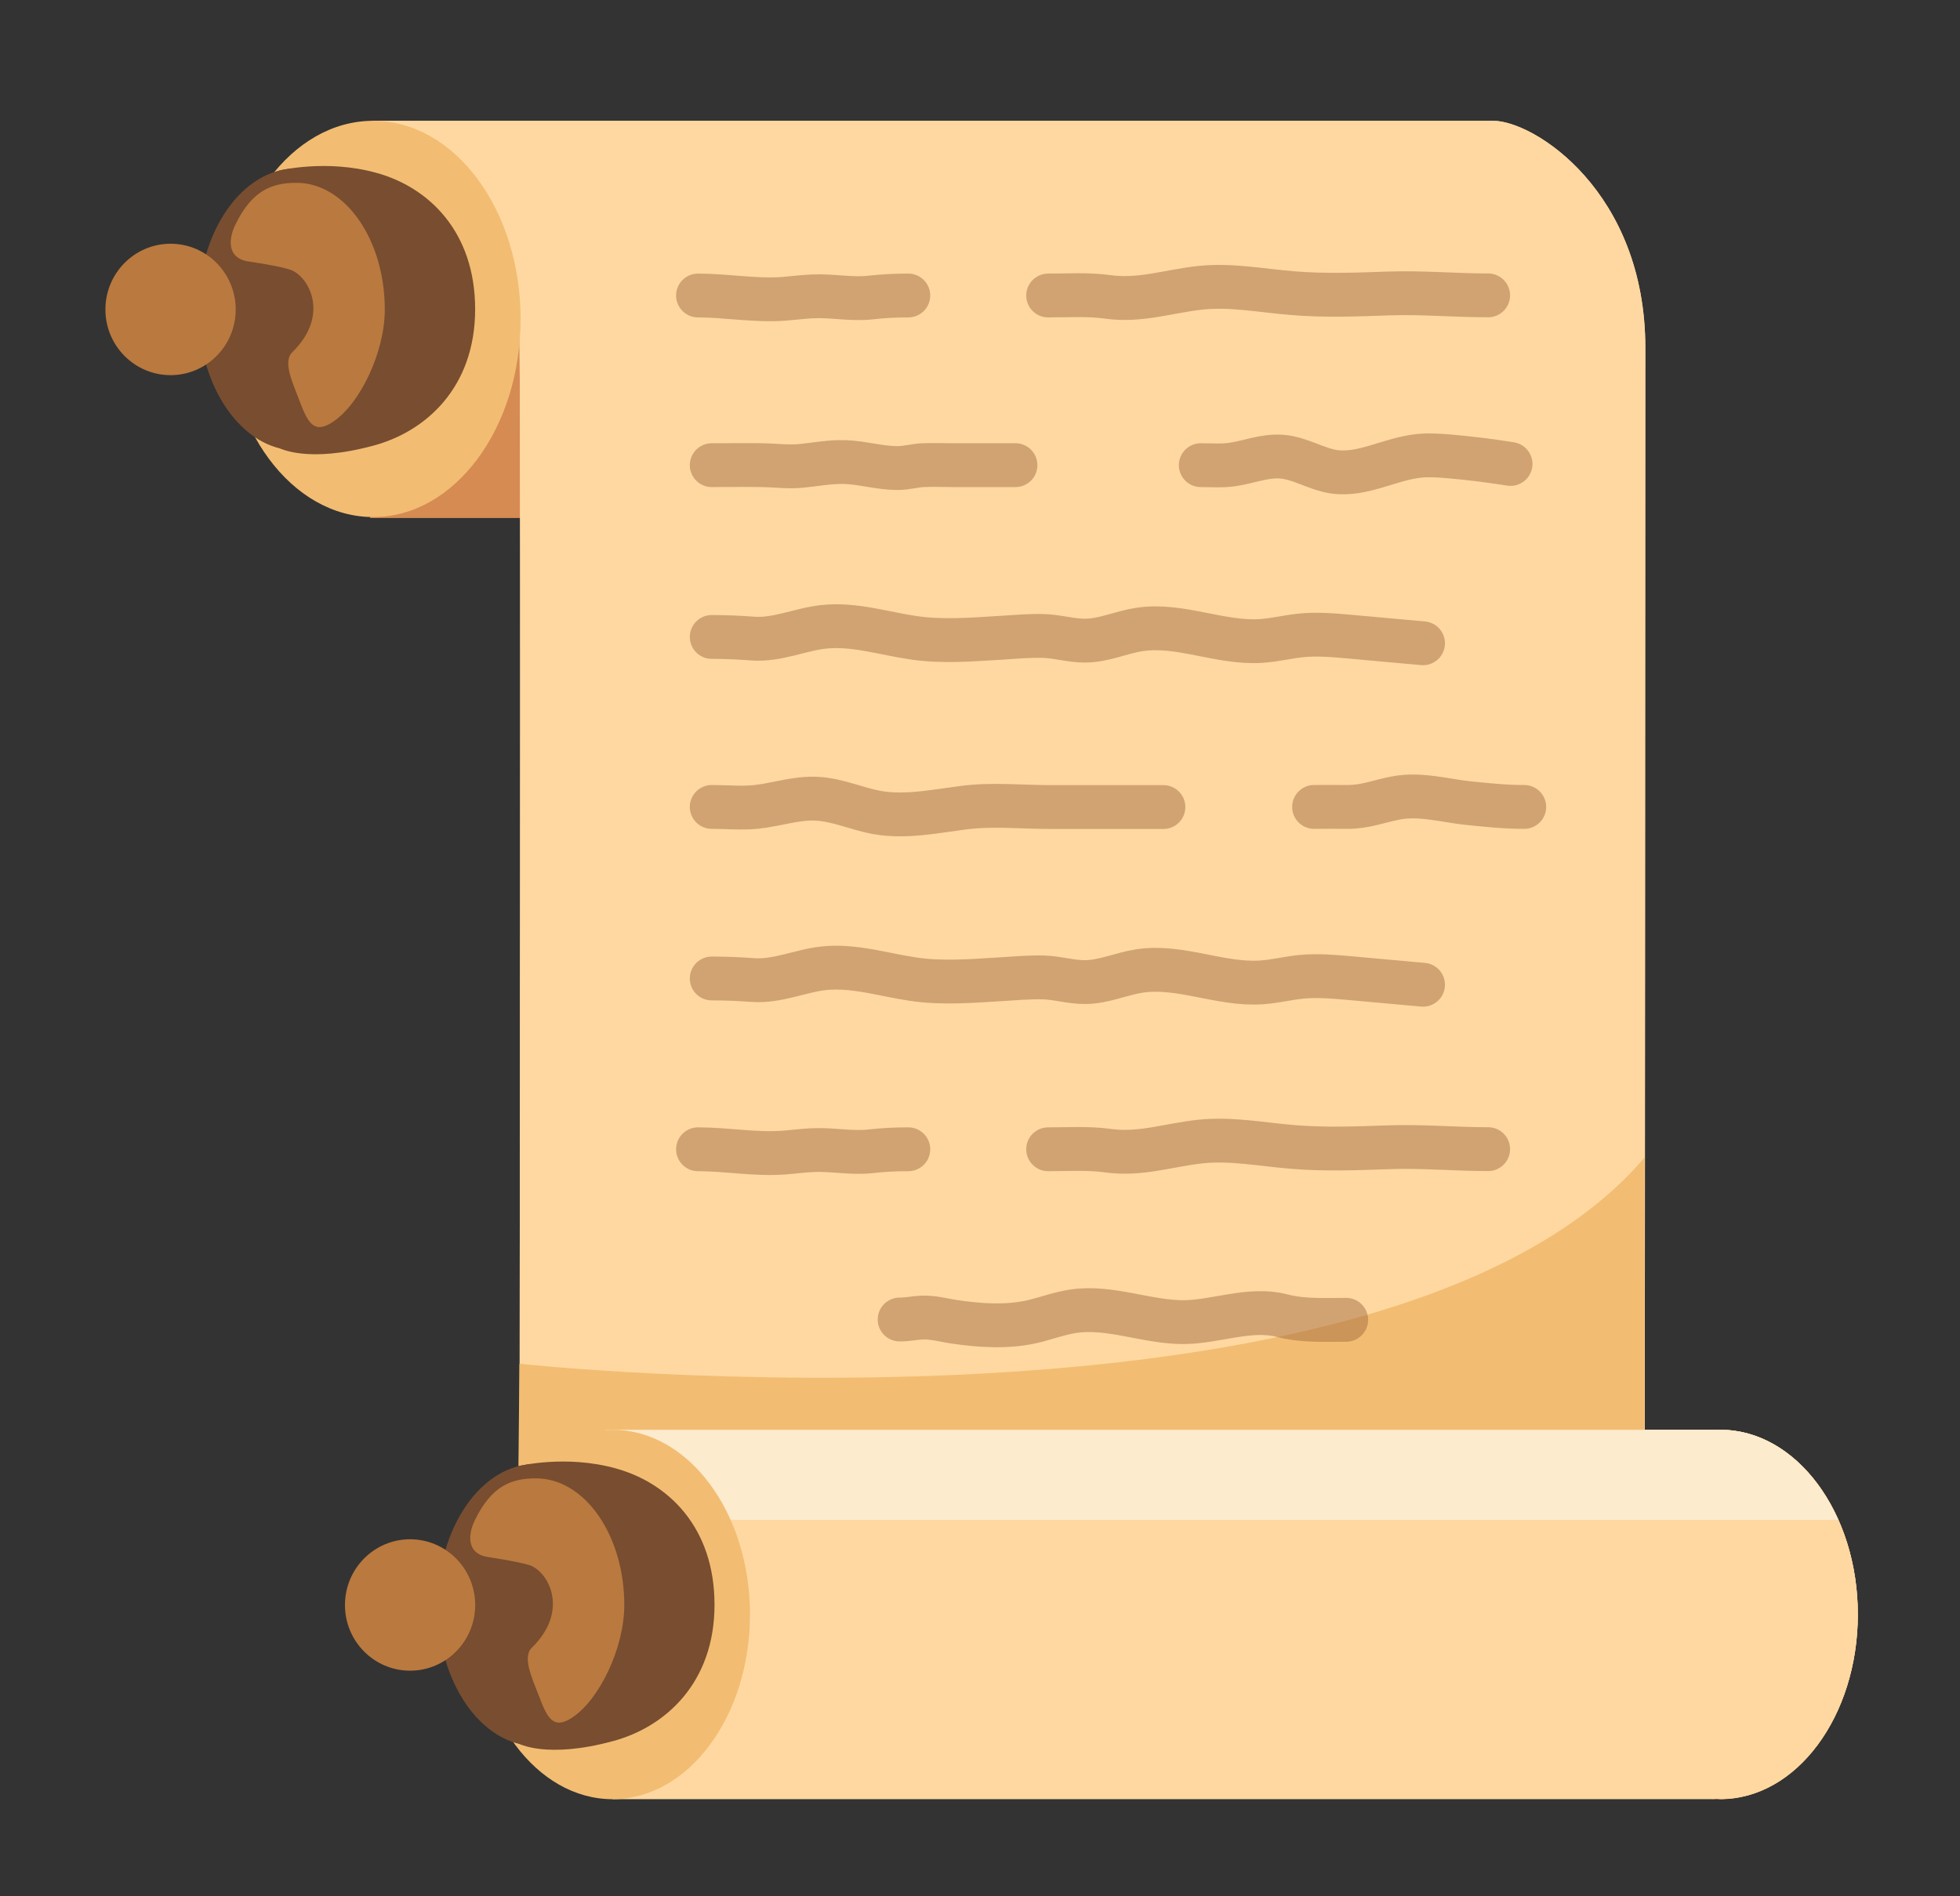 <svg width="31" height="30" viewBox="0 0 31 30" fill="none" xmlns="http://www.w3.org/2000/svg">
<rect x="0" y="0" width="31" height="30" fill="#333333" stroke="none"/>
<path d="M5.855 4.712H11.211V8.195H5.855V4.712Z" fill="#D68B52"/>
<path d="M27.21 28.464C28.41 28.464 29.384 27.155 29.384 25.542C29.384 23.928 28.41 22.62 27.21 22.62C26.01 22.62 25.037 23.928 25.037 25.542C25.037 27.155 26.01 28.464 27.21 28.464Z" fill="#F2BD72"/>
<path d="M27.21 22.62H26.014C26.014 22.62 26.023 7.974 26.023 5.503C26.023 3.031 24.265 1.911 23.616 1.911H5.855C5.855 1.911 8.188 2.191 8.218 5.503C8.239 7.861 8.218 20.008 8.218 23.89C8.218 27.773 9.689 28.461 9.689 28.461H27.099C27.116 28.461 27.132 28.459 27.148 28.456C27.169 28.456 27.19 28.461 27.21 28.461C28.411 28.461 29.384 27.154 29.384 25.539C29.384 23.929 28.411 22.62 27.21 22.62Z" fill="#FFD8A1"/>
<path d="M27.21 22.62H26.014C26.014 22.62 26.023 7.974 26.023 5.503C26.023 3.031 24.265 1.911 23.616 1.911H5.855C5.855 1.911 8.188 2.191 8.218 5.503C8.239 7.861 8.218 20.008 8.218 23.89C8.218 27.773 9.689 28.461 9.689 28.461H27.099C27.116 28.461 27.132 28.459 27.148 28.456C27.169 28.456 27.19 28.461 27.21 28.461C28.411 28.461 29.384 27.154 29.384 25.539C29.384 23.929 28.411 22.62 27.21 22.62Z" fill="#FFD8A1"/>
<path d="M8.195 23.677L8.216 21.575C8.216 21.575 21.965 23.067 26.009 18.314V23.623L8.195 23.677Z" fill="#F2BD72"/>
<g opacity="0.6">
<path opacity="0.77" d="M11.257 7.359C11.527 7.359 11.799 7.354 12.07 7.359C12.275 7.363 12.467 7.391 12.677 7.37C12.903 7.347 13.13 7.303 13.361 7.31C13.643 7.319 13.913 7.405 14.197 7.405C14.335 7.405 14.46 7.366 14.597 7.359C14.754 7.352 14.911 7.359 15.068 7.359H16.061M18.992 7.359C19.16 7.359 19.336 7.373 19.502 7.347C19.761 7.308 20.008 7.202 20.278 7.225C20.567 7.25 20.812 7.419 21.096 7.463C21.556 7.53 21.988 7.255 22.452 7.211C22.599 7.197 22.747 7.206 22.895 7.218C23.23 7.246 23.56 7.287 23.891 7.34M11.257 12.766C11.488 12.766 11.728 12.789 11.957 12.766C12.277 12.733 12.587 12.62 12.917 12.636C13.25 12.653 13.555 12.798 13.88 12.856C14.329 12.932 14.779 12.837 15.222 12.78C15.696 12.717 16.146 12.768 16.622 12.768H18.401M20.784 12.766C20.955 12.766 21.126 12.763 21.297 12.766C21.586 12.77 21.8 12.678 22.075 12.625C22.466 12.549 22.856 12.669 23.242 12.708C23.526 12.736 23.824 12.768 24.108 12.766M16.578 18.182C16.888 18.182 17.211 18.161 17.514 18.203C18.038 18.277 18.479 18.113 18.994 18.059C19.477 18.009 19.96 18.106 20.445 18.145C20.948 18.187 21.454 18.168 21.96 18.15C22.484 18.131 23.008 18.18 23.537 18.18M11.04 18.182C11.492 18.182 11.938 18.267 12.391 18.235C12.543 18.224 12.696 18.203 12.85 18.196C13.158 18.18 13.467 18.249 13.77 18.214C13.97 18.191 14.162 18.182 14.366 18.182M16.578 4.675C16.888 4.675 17.211 4.654 17.514 4.696C18.038 4.77 18.479 4.606 18.994 4.552C19.477 4.502 19.96 4.599 20.445 4.638C20.948 4.68 21.454 4.661 21.96 4.643C22.484 4.624 23.008 4.673 23.537 4.673M11.04 4.675C11.492 4.675 11.938 4.76 12.391 4.728C12.543 4.716 12.696 4.696 12.85 4.689C13.158 4.673 13.467 4.742 13.77 4.707C13.97 4.684 14.162 4.675 14.366 4.675M11.257 10.077C11.478 10.077 11.693 10.086 11.91 10.103C12.298 10.13 12.659 9.955 13.035 9.916C13.509 9.867 13.975 10.02 14.444 10.089C14.908 10.158 15.38 10.117 15.846 10.089C16.058 10.075 16.28 10.056 16.493 10.061C16.721 10.066 16.939 10.137 17.167 10.135C17.46 10.133 17.731 10.003 18.019 9.959C18.662 9.86 19.301 10.184 19.95 10.14C20.163 10.126 20.368 10.073 20.579 10.052C20.837 10.026 21.098 10.05 21.357 10.073L22.507 10.177M11.257 15.48C11.478 15.48 11.693 15.489 11.91 15.505C12.298 15.533 12.659 15.357 13.035 15.318C13.509 15.269 13.975 15.422 14.444 15.491C14.908 15.56 15.38 15.519 15.846 15.491C16.058 15.477 16.28 15.459 16.493 15.463C16.721 15.468 16.939 15.54 17.167 15.537C17.46 15.535 17.731 15.406 18.019 15.362C18.662 15.262 19.301 15.586 19.95 15.542C20.163 15.528 20.368 15.475 20.579 15.454C20.837 15.429 21.098 15.452 21.357 15.475L22.507 15.579M14.229 20.875C14.349 20.877 14.458 20.85 14.576 20.845C14.747 20.836 14.915 20.884 15.084 20.91C15.488 20.97 15.911 21 16.313 20.912C16.539 20.861 16.754 20.776 16.985 20.743C17.564 20.66 18.137 20.919 18.726 20.917C19.234 20.912 19.779 20.681 20.281 20.815C20.609 20.9 20.946 20.88 21.292 20.88" stroke="#9E673C" stroke-width="0.694" stroke-miterlimit="10" stroke-linecap="round"/>
</g>
<path d="M9.578 22.62V24.045H29.074C28.695 23.193 28.002 22.62 27.21 22.62H9.578Z" fill="#FCEBCD"/>
<path d="M9.689 28.464C10.889 28.464 11.862 27.155 11.862 25.542C11.862 23.928 10.889 22.62 9.689 22.62C8.488 22.62 7.515 23.928 7.515 25.542C7.515 27.155 8.488 28.464 9.689 28.464Z" fill="#F2BD72"/>
<path d="M11.301 25.388C11.301 26.619 10.53 27.317 9.703 27.543C8.638 27.834 8.195 27.58 8.195 27.58V23.196C8.195 23.196 8.945 23.007 9.747 23.233C10.565 23.462 11.301 24.157 11.301 25.388Z" fill="#784D30"/>
<path d="M8.476 27.619C9.334 27.619 10.028 26.621 10.028 25.39C10.028 24.159 9.334 23.161 8.476 23.161C7.619 23.161 6.924 24.159 6.924 25.39C6.924 26.621 7.619 27.619 8.476 27.619Z" fill="#784D30"/>
<path d="M8.476 27.621C9.334 27.621 10.028 26.623 10.028 25.392C10.028 24.161 9.334 23.163 8.476 23.163C7.619 23.163 6.924 24.161 6.924 25.392C6.924 26.623 7.619 27.621 8.476 27.621Z" fill="#784D30"/>
<path d="M6.486 26.431C7.055 26.431 7.516 25.966 7.516 25.392C7.516 24.818 7.055 24.352 6.486 24.352C5.917 24.352 5.456 24.818 5.456 25.392C5.456 25.966 5.917 26.431 6.486 26.431Z" fill="#BA793E"/>
<path d="M8.37 24.76C8.663 24.85 9.021 25.471 8.412 26.067C8.257 26.217 8.416 26.55 8.523 26.829C8.657 27.185 8.754 27.377 9.063 27.164C9.479 26.882 9.874 26.076 9.874 25.392C9.874 24.286 9.248 23.388 8.476 23.388C8.079 23.388 7.77 23.515 7.509 24.053C7.393 24.293 7.382 24.6 7.749 24.637C7.749 24.64 8.16 24.697 8.37 24.76Z" fill="#BA793E"/>
<path d="M5.903 8.18C7.19 8.18 8.234 6.776 8.234 5.045C8.234 3.314 7.19 1.911 5.903 1.911C4.616 1.911 3.573 3.314 3.573 5.045C3.573 6.776 4.616 8.18 5.903 8.18Z" fill="#F2BD72"/>
<path d="M7.515 4.892C7.515 6.123 6.744 6.821 5.917 7.047C4.852 7.338 4.409 7.084 4.409 7.084V2.7C4.409 2.7 5.159 2.511 5.961 2.737C6.776 2.963 7.515 3.661 7.515 4.892Z" fill="#784D30"/>
<path d="M4.69 7.123C5.548 7.123 6.242 6.125 6.242 4.894C6.242 3.663 5.548 2.665 4.69 2.665C3.833 2.665 3.138 3.663 3.138 4.894C3.138 6.125 3.833 7.123 4.69 7.123Z" fill="#784D30"/>
<path d="M4.69 7.125C5.548 7.125 6.242 6.127 6.242 4.896C6.242 3.665 5.548 2.667 4.69 2.667C3.833 2.667 3.138 3.665 3.138 4.896C3.138 6.127 3.833 7.125 4.69 7.125Z" fill="#784D30"/>
<path d="M2.698 5.935C3.267 5.935 3.728 5.47 3.728 4.896C3.728 4.322 3.267 3.856 2.698 3.856C2.129 3.856 1.667 4.322 1.667 4.896C1.667 5.47 2.129 5.935 2.698 5.935Z" fill="#BA793E"/>
<path d="M4.582 4.264C4.875 4.354 5.233 4.975 4.624 5.571C4.469 5.721 4.628 6.054 4.734 6.333C4.868 6.689 4.965 6.88 5.275 6.668C5.691 6.386 6.086 5.58 6.086 4.896C6.086 3.79 5.46 2.892 4.688 2.892C4.291 2.892 3.982 3.019 3.721 3.557C3.605 3.797 3.593 4.104 3.961 4.141C3.961 4.143 4.374 4.199 4.582 4.264Z" fill="#BA793E"/>
</svg>
